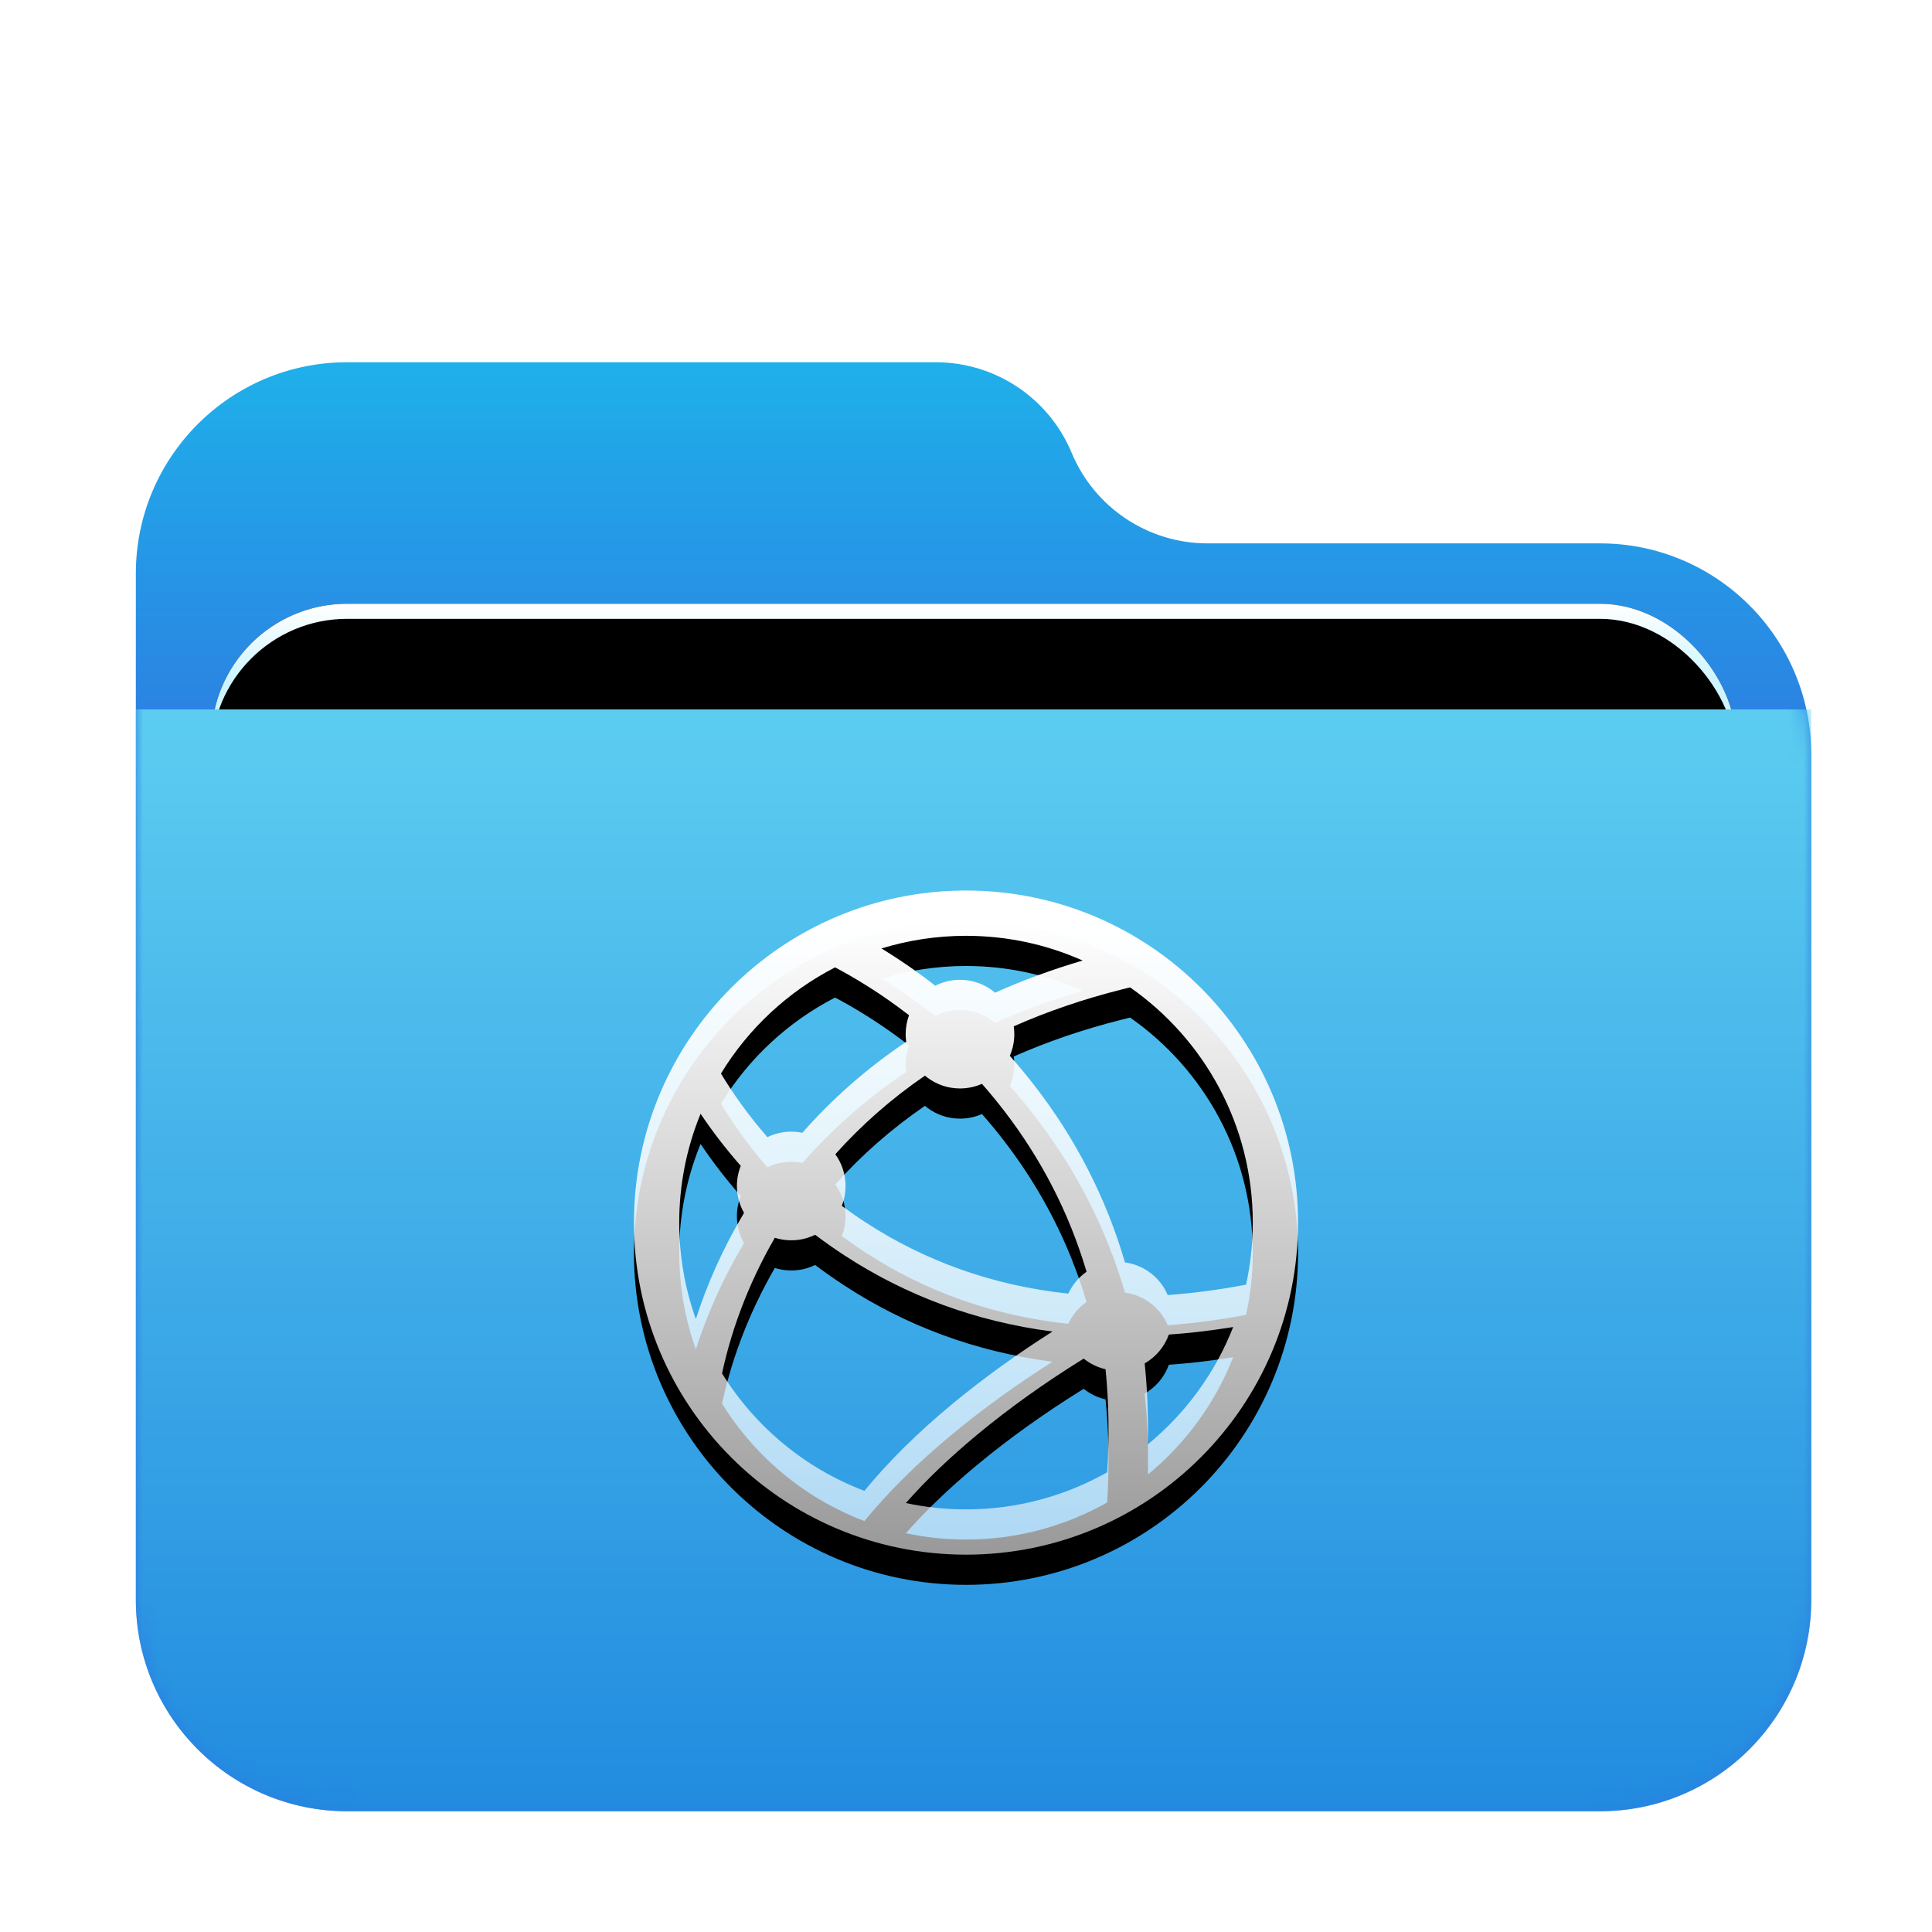 <?xml version="1.0" encoding="UTF-8"?>
<svg width="128px" height="128px" viewBox="0 0 128 128" version="1.1" xmlns="http://www.w3.org/2000/svg" xmlns:xlink="http://www.w3.org/1999/xlink">
    <title>network-server</title>
    <defs>
        <filter x="-9.0%" y="-8.3%" width="118.0%" height="120.8%" filterUnits="objectBoundingBox" id="filter-1">
            <feOffset dx="0" dy="2" in="SourceAlpha" result="shadowOffsetOuter1"></feOffset>
            <feGaussianBlur stdDeviation="3" in="shadowOffsetOuter1" result="shadowBlurOuter1"></feGaussianBlur>
            <feColorMatrix values="0 0 0 0 0   0 0 0 0 0   0 0 0 0 0  0 0 0 0.2 0" type="matrix" in="shadowBlurOuter1" result="shadowMatrixOuter1"></feColorMatrix>
            <feMerge>
                <feMergeNode in="shadowMatrixOuter1"></feMergeNode>
                <feMergeNode in="SourceGraphic"></feMergeNode>
            </feMerge>
        </filter>
        <linearGradient x1="50%" y1="0%" x2="50%" y2="26.353%" id="linearGradient-2">
            <stop stop-color="#1FB0EA" offset="0%"></stop>
            <stop stop-color="#2C7FE2" offset="100%"></stop>
        </linearGradient>
        <path d="M62,6 C63.514,9.633 67.064,12 71,12 L97,12 C104.732,12 111,18.268 111,26 L111,82 C111,89.732 104.732,96 97,96 L14,96 C6.268,96 -5.58965236e-14,89.732 -5.68434189e-14,82 L-5.68434189e-14,14 C-5.77903141e-14,6.268 6.268,-2.70013666e-14 14,-2.84217094e-14 L53,-2.84217094e-14 C56.936,-2.91447562e-14 60.486,2.367 62,6 Z" id="path-3"></path>
        <linearGradient x1="50%" y1="0%" x2="50%" y2="11.796%" id="linearGradient-5">
            <stop stop-color="#FFFFFF" offset="0%"></stop>
            <stop stop-color="#CEF5FF" offset="100%"></stop>
        </linearGradient>
        <rect id="path-6" x="5" y="16" width="101" height="41.5" rx="9"></rect>
        <filter x="-4.5%" y="-10.8%" width="108.9%" height="121.7%" filterUnits="objectBoundingBox" id="filter-7">
            <feOffset dx="0" dy="0" in="SourceAlpha" result="shadowOffsetOuter1"></feOffset>
            <feGaussianBlur stdDeviation="1.5" in="shadowOffsetOuter1" result="shadowBlurOuter1"></feGaussianBlur>
            <feColorMatrix values="0 0 0 0 0   0 0 0 0 0   0 0 0 0 0  0 0 0 0.2 0" type="matrix" in="shadowBlurOuter1"></feColorMatrix>
        </filter>
        <filter x="-3.5%" y="-8.4%" width="106.9%" height="116.9%" filterUnits="objectBoundingBox" id="filter-8">
            <feOffset dx="0" dy="1" in="SourceAlpha" result="shadowOffsetInner1"></feOffset>
            <feComposite in="shadowOffsetInner1" in2="SourceAlpha" operator="arithmetic" k2="-1" k3="1" result="shadowInnerInner1"></feComposite>
            <feColorMatrix values="0 0 0 0 1   0 0 0 0 1   0 0 0 0 1  0 0 0 0.5 0" type="matrix" in="shadowInnerInner1"></feColorMatrix>
        </filter>
        <linearGradient x1="56.426%" y1="0%" x2="56.426%" y2="115.461%" id="linearGradient-9">
            <stop stop-color="#5CCDF1" offset="0%"></stop>
            <stop stop-color="#1881DC" offset="100%"></stop>
        </linearGradient>
        <linearGradient x1="52.084%" y1="4.908%" x2="52.084%" y2="100%" id="linearGradient-10">
            <stop stop-color="#FFFFFF" offset="0%"></stop>
            <stop stop-color="#FFFFFF" stop-opacity="0.6" offset="100%"></stop>
        </linearGradient>
        <path d="M22,0 C34.149,0 44,9.851 44,22 C44,34.149 34.149,44 22,44 C9.851,44 0,34.149 0,22 C0,9.851 9.851,0 22,0 Z M29.798,31.011 C29.72,31.059 29.643,31.107 29.564,31.156 C27.226,32.616 24.888,34.268 22.712,36.076 C20.942,37.546 19.362,39.052 18.014,40.581 C19.3,40.856 20.633,41 22,41 C25.4,41 28.591,40.107 31.353,38.542 C31.505,36.16 31.465,33.885 31.245,31.714 C30.707,31.591 30.214,31.346 29.798,31.011 Z M12.005,22.807 C11.527,23.042 10.989,23.173 10.421,23.173 C10.042,23.173 9.677,23.115 9.334,23.006 C7.48,26.215 6.338,29.447 5.75,32.418 L5.837,31.993 C8.024,35.522 11.335,38.282 15.269,39.773 C16.874,37.81 18.822,35.904 21.039,34.062 C23.175,32.289 25.449,30.665 27.731,29.218 C22.602,28.555 18.024,26.825 13.983,24.195 C13.297,23.749 12.638,23.285 12.005,22.807 Z M39.701,28.918 L39.346,28.976 C38.016,29.183 36.714,29.33 35.44,29.418 C35.15,30.23 34.575,30.907 33.837,31.33 C34.017,33.057 34.09,34.843 34.051,36.689 C36.543,34.642 38.506,31.972 39.701,28.918 Z M4.415,14.789 L4.342,14.973 C3.476,17.147 3,19.518 3,22 C3,24.243 3.389,26.395 4.102,28.392 C4.842,26.091 5.888,23.715 7.294,21.357 C6.994,20.831 6.822,20.223 6.822,19.574 C6.822,19.103 6.913,18.653 7.078,18.241 C6.083,17.113 5.197,15.955 4.415,14.789 Z M32.873,6.417 L32.332,6.55 C29.748,7.201 27.362,8.022 25.163,8.997 C25.187,9.166 25.2,9.338 25.2,9.514 C25.2,10.024 25.094,10.51 24.902,10.95 C25.49,11.612 26.065,12.306 26.623,13.032 C29.267,16.473 31.274,20.337 32.533,24.639 C33.811,24.81 34.878,25.653 35.365,26.801 C37.021,26.681 38.73,26.457 40.495,26.124 C40.515,26.121 40.534,26.117 40.553,26.115 C40.846,24.791 41,23.414 41,22 C41,15.551 37.786,9.852 32.873,6.417 Z M19.281,12.264 C17.042,13.799 15.068,15.543 13.342,17.472 C13.769,18.064 14.02,18.79 14.02,19.574 C14.02,20.039 13.932,20.482 13.772,20.89 C14.279,21.265 14.803,21.631 15.346,21.984 C19.261,24.531 23.723,26.168 28.778,26.707 C29.046,26.123 29.466,25.623 29.987,25.257 C28.817,21.31 26.969,17.771 24.543,14.614 C24.061,13.986 23.564,13.383 23.056,12.806 C22.611,13.003 22.119,13.113 21.601,13.113 C20.797,13.113 20.055,12.849 19.456,12.403 L19.281,12.264 Z M13.327,5.091 C10.204,6.696 7.584,9.14 5.765,12.126 C6.619,13.542 7.643,14.964 8.842,16.34 C9.319,16.106 9.855,15.975 10.421,15.975 C10.674,15.975 10.92,16.002 11.158,16.051 C13.138,13.799 15.426,11.778 18.038,10.022 C18.014,9.856 18.002,9.686 18.002,9.514 C18.002,9.074 18.081,8.652 18.226,8.263 C16.478,6.906 14.69,5.786 12.938,4.887 Z M22,3 C20.051,3 18.17,3.294 16.4,3.839 C17.594,4.566 18.789,5.387 19.964,6.308 C20.456,6.056 21.012,5.915 21.601,5.915 C22.488,5.915 23.3,6.236 23.927,6.768 C25.742,5.955 27.675,5.243 29.728,4.638 C27.368,3.585 24.752,3 22,3 Z" id="path-11"></path>
        <filter x="-29.5%" y="-25.0%" width="159.1%" height="159.1%" filterUnits="objectBoundingBox" id="filter-12">
            <feOffset dx="0" dy="2" in="SourceAlpha" result="shadowOffsetOuter1"></feOffset>
            <feGaussianBlur stdDeviation="4" in="shadowOffsetOuter1" result="shadowBlurOuter1"></feGaussianBlur>
            <feColorMatrix values="0 0 0 0 0   0 0 0 0 0.427   0 0 0 0 0.969  0 0 0 0.5 0" type="matrix" in="shadowBlurOuter1"></feColorMatrix>
        </filter>
    </defs>
    <g id="network-server" stroke="none" stroke-width="1" fill="none" fill-rule="evenodd">
        <g id="folder-128px" transform="translate(9, 22)">
            <g id="Group-2" filter="url(#filter-1)" transform="translate(0, 0)">
                <mask id="mask-4" fill="white">
                    <use xlink:href="#path-3"></use>
                </mask>
                <use id="Mask" fill="url(#linearGradient-2)" xlink:href="#path-3"></use>
                <g id="Rectangle" mask="url(#mask-4)">
                    <use fill="black" fill-opacity="1" filter="url(#filter-7)" xlink:href="#path-6"></use>
                    <use fill="url(#linearGradient-5)" fill-rule="evenodd" xlink:href="#path-6"></use>
                    <use fill="black" fill-opacity="1" filter="url(#filter-8)" xlink:href="#path-6"></use>
                </g>
                <g id="Group" mask="url(#mask-4)" fill="url(#linearGradient-9)">
                    <g transform="translate(0, 23)" id="Rectangle">
                        <path d="M0,0 L111,0 L111,59 C111,66.732 104.732,73 97,73 L14,73 C6.268,73 9.46895252e-16,66.732 0,59 L0,0 L0,0 Z"></path>
                    </g>
                </g>
            </g>
        </g>
        <g id="Combined-Shape" transform="translate(42, 59)">
            <use fill="black" fill-opacity="1" filter="url(#filter-12)" xlink:href="#path-11"></use>
            <use fill="url(#linearGradient-10)" fill-rule="evenodd" xlink:href="#path-11"></use>
        </g>
    </g>
</svg>
